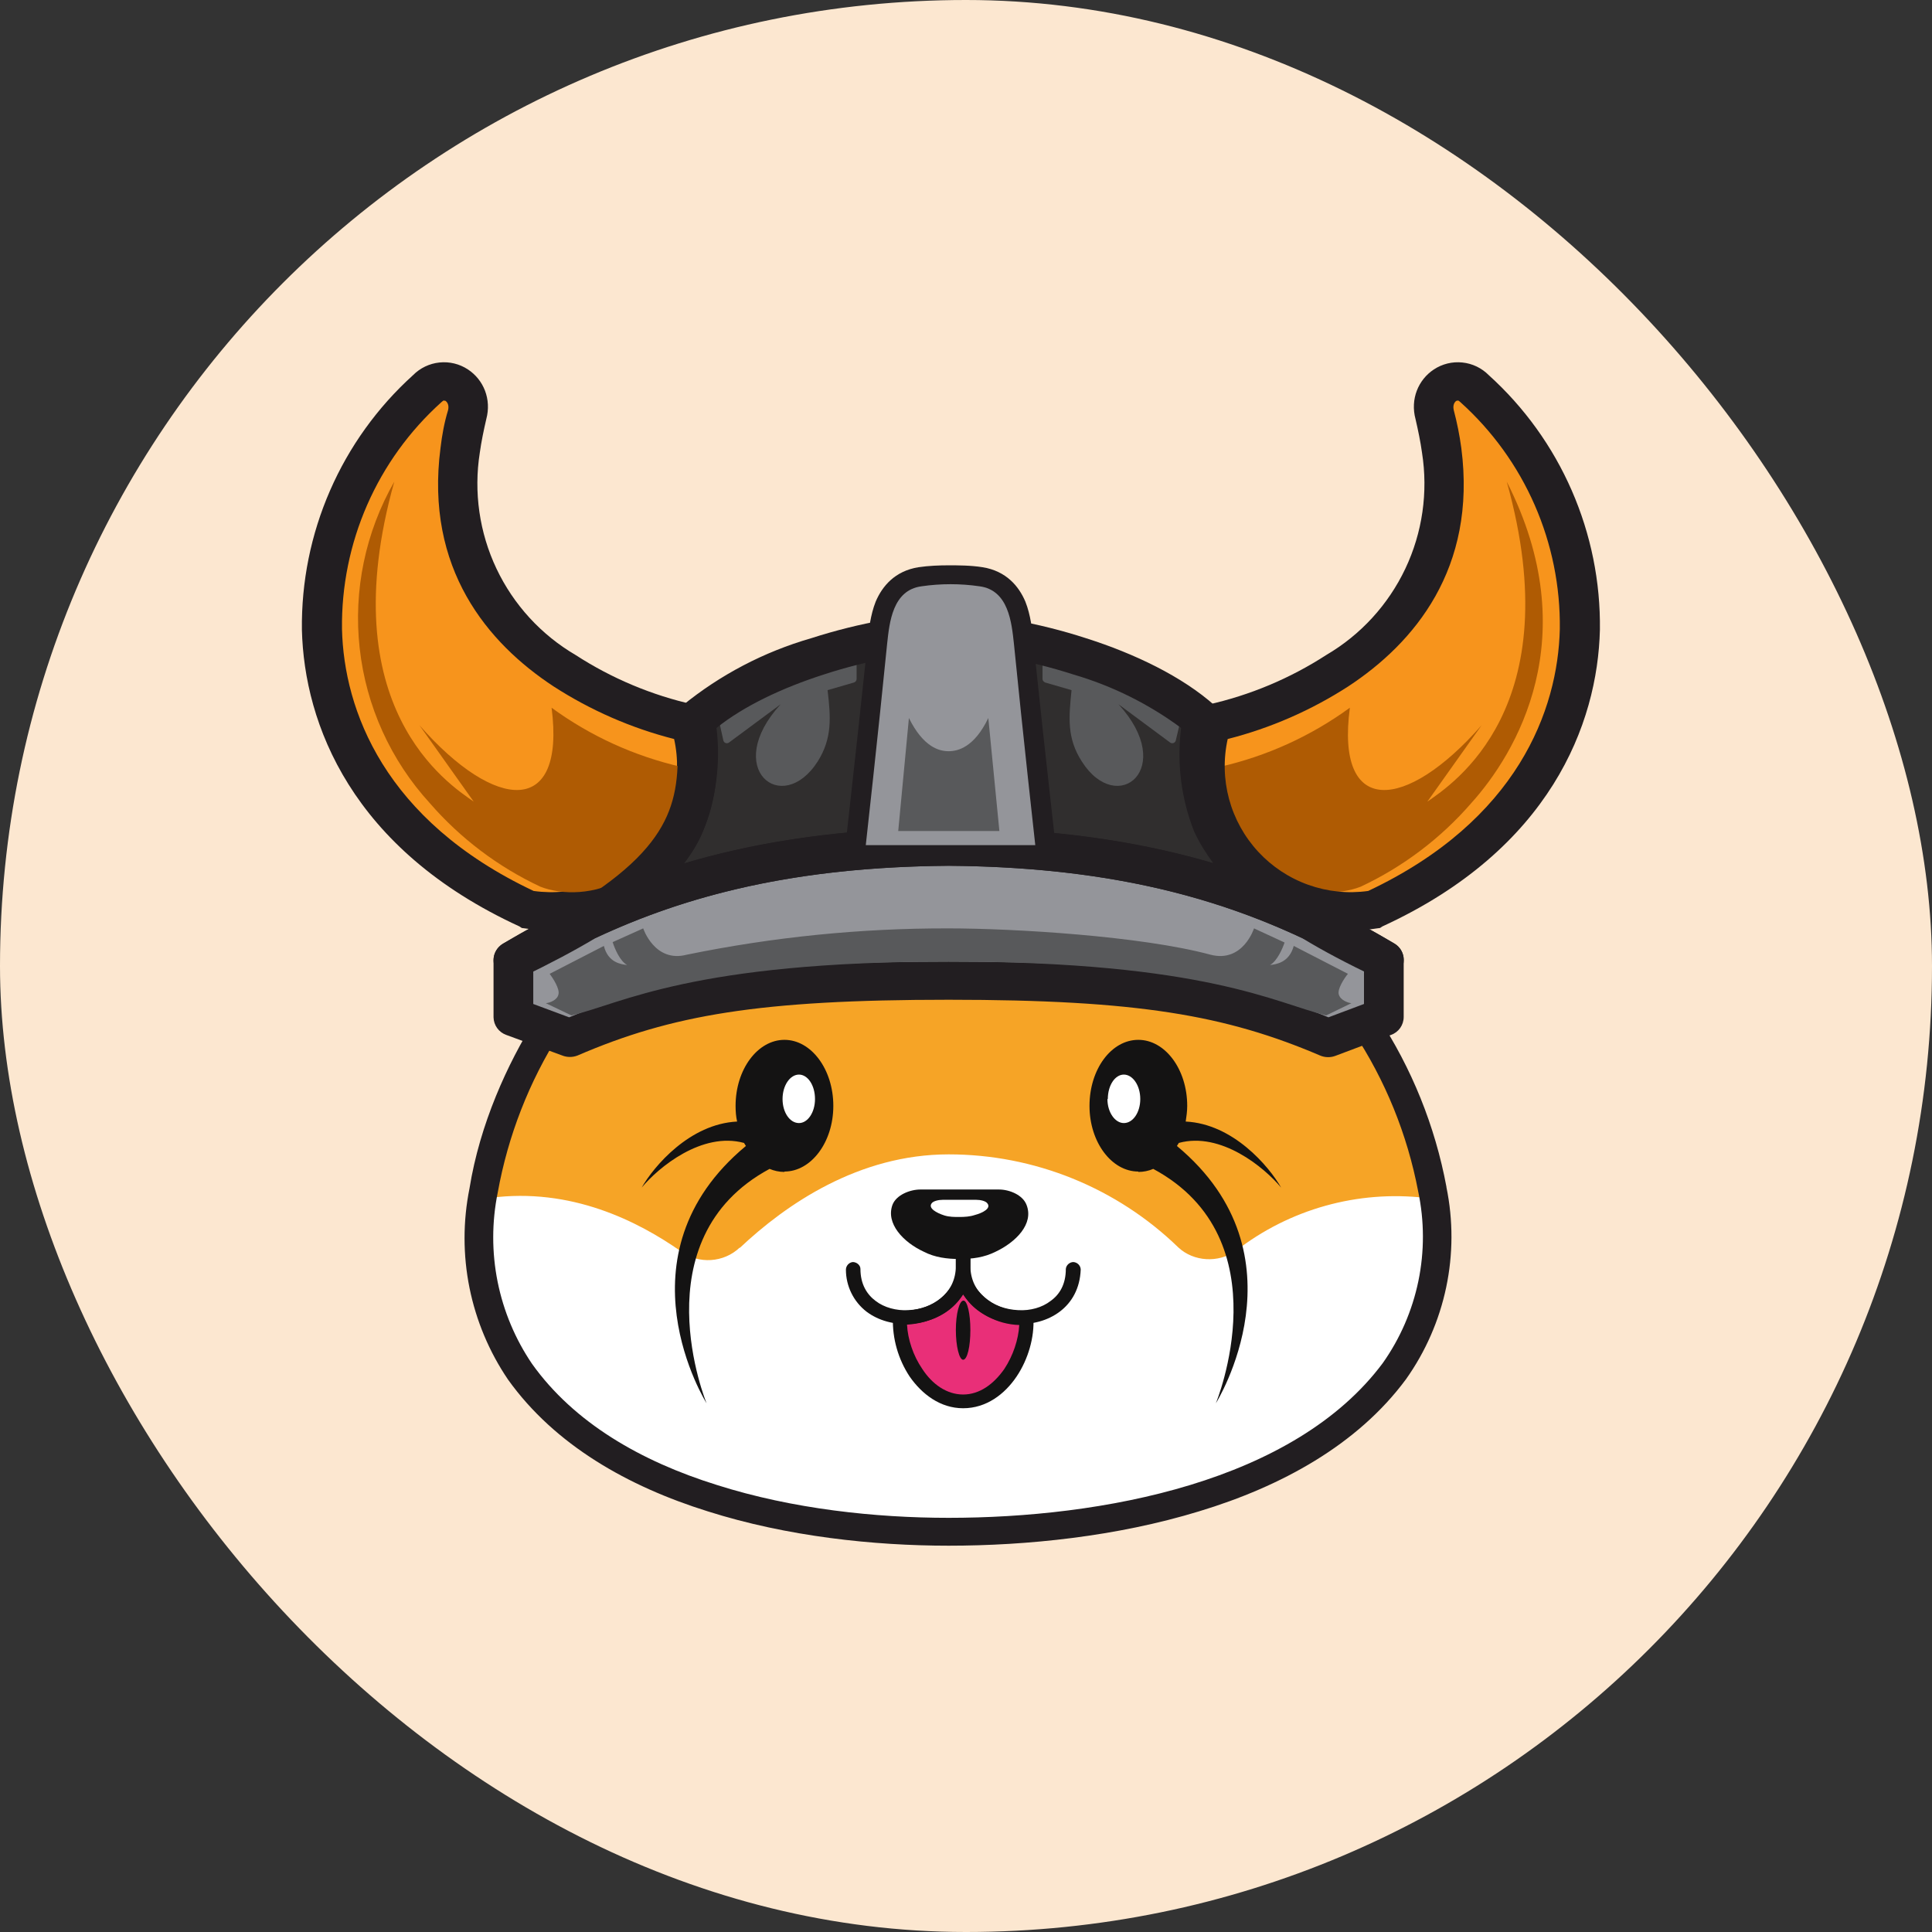 <svg width="64" height="64" viewBox="0 0 64 64" fill="none" xmlns="http://www.w3.org/2000/svg">
<rect x="0" y="0" width="64" height="64" fill="#333333" stroke="none"/>
<rect width="64" height="64" rx="32" fill="#FCE7D0"/>
<path d="M23.052 24.013C24.873 21.901 29.451 21.028 31.424 21.028C33.397 21.028 37.988 21.901 39.809 24.026C39.682 24.911 40.1 27.642 41.301 29.211L31.437 28.047L21.56 29.198C22.573 27.661 23.093 25.853 23.052 24.013Z" fill="#302E2E"/>
<path d="M22.875 23.962C23.11 24.746 23.142 25.576 22.969 26.375C22.796 27.174 22.422 27.916 21.884 28.531C21.346 29.147 20.66 29.615 19.891 29.893C19.122 30.172 18.295 30.25 17.488 30.121C12.189 27.68 10.735 23.747 10.659 20.851C10.641 19.352 10.944 17.865 11.545 16.492C12.147 15.118 13.035 13.888 14.149 12.884C14.781 12.252 15.692 12.884 15.477 13.744C15.376 14.123 15.287 14.515 15.237 14.92C14.288 22.318 22.875 23.962 22.875 23.962Z" fill="#F7941C"/>
<path d="M14.718 13.264C14.718 13.264 14.68 13.264 14.617 13.327C13.566 14.273 12.729 15.432 12.162 16.728C11.595 18.023 11.311 19.425 11.329 20.839C11.392 23.507 12.72 27.175 17.677 29.514C18.344 29.608 19.024 29.538 19.659 29.312C20.293 29.086 20.863 28.709 21.32 28.215C21.778 27.72 22.108 27.122 22.285 26.472C22.46 25.822 22.477 25.139 22.331 24.481C20.913 24.12 19.564 23.53 18.335 22.736C16.16 21.307 14.073 18.841 14.592 14.844C14.642 14.414 14.718 13.997 14.845 13.58C14.883 13.403 14.807 13.314 14.756 13.276H14.718V13.264ZM23.002 23.343L23.394 23.419L23.507 23.798C24.646 27.718 21.358 31.348 17.387 30.754L17.285 30.741L17.209 30.69C11.645 28.136 10.077 23.975 10.001 20.864C9.981 19.277 10.298 17.705 10.933 16.25C11.567 14.796 12.504 13.493 13.681 12.429C13.916 12.191 14.226 12.042 14.558 12.008C14.89 11.973 15.224 12.055 15.502 12.239C16.021 12.581 16.286 13.226 16.109 13.883C16.021 14.263 15.945 14.629 15.894 14.996C15.688 16.303 15.88 17.642 16.446 18.837C17.013 20.033 17.927 21.03 19.069 21.699C20.267 22.475 21.595 23.032 22.989 23.343H23.002Z" fill="#221E21"/>
<path d="M40.125 23.962C39.89 24.746 39.858 25.576 40.031 26.375C40.204 27.174 40.578 27.916 41.116 28.531C41.654 29.147 42.34 29.615 43.109 29.893C43.878 30.172 44.705 30.25 45.512 30.121C50.811 27.68 52.266 23.747 52.341 20.851C52.359 19.352 52.056 17.865 51.455 16.492C50.853 15.118 49.965 13.888 48.851 12.884C48.219 12.252 47.308 12.884 47.523 13.744C47.624 14.123 47.713 14.515 47.763 14.92C48.712 22.318 40.125 23.962 40.125 23.962Z" fill="#F7941C"/>
<path d="M23.963 24.532L23.773 23.672L28.376 21.711V22.495C28.375 22.521 28.366 22.546 28.35 22.566C28.334 22.587 28.312 22.602 28.288 22.609L27.415 22.862C27.516 23.747 27.58 24.443 27.086 25.227C25.898 27.073 23.912 25.455 25.86 23.33L24.152 24.595C24.089 24.645 23.988 24.62 23.963 24.532ZM38.949 24.532L39.151 23.672L34.535 21.711V22.495C34.535 22.546 34.573 22.584 34.624 22.609L35.496 22.862C35.408 23.747 35.332 24.443 35.838 25.227C37.014 27.073 38.999 25.455 37.052 23.33L38.759 24.595C38.822 24.645 38.923 24.62 38.949 24.532Z" fill="#58595B"/>
<path d="M18.272 23.444C19.557 24.383 21.02 25.05 22.572 25.404C22.268 29.375 19.347 29.932 17.905 29.375C16.502 28.718 15.253 27.775 14.238 26.605C12.939 25.184 12.126 23.387 11.915 21.473C11.703 19.559 12.105 17.628 13.061 15.957C10.962 23.444 14.857 25.973 15.692 26.555L13.896 24.026C16.413 26.896 18.74 27.061 18.272 23.444ZM44.716 23.444C43.427 24.384 41.959 25.051 40.403 25.404C40.707 29.375 43.628 29.932 45.07 29.375C46.472 28.718 47.722 27.775 48.737 26.605C50.217 24.962 52.544 21.117 49.913 15.957C52.013 23.444 48.118 25.973 47.283 26.555L49.079 24.026C46.562 26.896 44.235 27.061 44.716 23.444Z" fill="#AF5B03"/>
<path d="M17.222 45.449C14.617 41.781 16.324 36.9 18.145 33.978L24.431 32.714L31.424 32.423L38.658 32.777L45.133 34.042C47.03 36.95 48.788 41.844 46.081 45.499C43.046 49.609 36.495 50.748 31.424 50.748C26.517 50.748 20.169 49.559 17.222 45.436V45.449Z" fill="white"/>
<path d="M31.905 46.423C30.59 46.423 29.755 44.817 29.818 43.653C30.703 43.653 31.487 43.312 31.905 42.388C32.078 42.792 32.374 43.132 32.751 43.359C33.127 43.586 33.566 43.689 34.004 43.653C34.055 44.817 33.22 46.423 31.905 46.423Z" fill="#E92F78"/>
<path d="M31.917 41.807L32.132 42.313C32.512 43.172 33.346 43.476 33.979 43.425L34.232 43.653C34.27 44.285 34.067 45.019 33.675 45.601C33.283 46.182 32.676 46.65 31.905 46.65C31.146 46.65 30.539 46.182 30.134 45.601C29.753 45.024 29.559 44.344 29.578 43.653L29.818 43.425C30.235 43.425 30.602 43.35 30.918 43.172C31.234 42.995 31.5 42.717 31.677 42.3L31.917 41.794V41.807ZM30.046 43.881C30.071 44.361 30.248 44.905 30.552 45.348C30.88 45.854 31.361 46.195 31.905 46.195C32.448 46.195 32.916 45.854 33.27 45.348C33.561 44.905 33.738 44.374 33.764 43.893C33.396 43.882 33.037 43.784 32.714 43.608C32.391 43.433 32.114 43.184 31.905 42.882C31.702 43.185 31.449 43.413 31.159 43.565C30.817 43.754 30.45 43.855 30.046 43.881Z" fill="#141313"/>
<path d="M24.506 41.339C26.049 39.884 28.452 38.24 31.424 38.24C34.267 38.239 36.998 39.346 39.037 41.326C39.543 41.794 40.353 41.845 40.934 41.44C42.718 40.053 44.975 39.422 47.22 39.682C46.828 38.291 45.892 35.344 45.297 34.56C44.539 33.574 38.886 32.6 31.424 32.6C24.253 32.6 18.803 33.574 18.082 34.56C17.513 35.344 16.615 38.304 16.236 39.682C18.917 39.328 21.13 40.453 22.559 41.453C23.141 41.883 23.975 41.832 24.506 41.326V41.339Z" fill="#F6A426"/>
<path d="M29.565 39.91C29.692 39.581 30.147 39.404 30.488 39.404H33.093C33.435 39.404 33.878 39.581 34.004 39.91C34.257 40.542 33.65 41.149 32.98 41.465C32.6 41.655 32.208 41.706 31.791 41.706C31.374 41.706 30.969 41.655 30.602 41.465C29.919 41.149 29.337 40.529 29.565 39.91Z" fill="#141313"/>
<path d="M30.855 39.872C30.906 39.783 31.095 39.745 31.234 39.745H32.335C32.474 39.745 32.663 39.783 32.714 39.872C32.828 40.023 32.575 40.175 32.284 40.251C32.132 40.302 31.955 40.314 31.778 40.314C31.614 40.314 31.449 40.314 31.285 40.264C31.007 40.175 30.754 40.023 30.855 39.872Z" fill="white"/>
<path d="M32.145 44.058C32.145 44.601 32.044 45.044 31.905 45.044C31.778 45.044 31.664 44.601 31.664 44.058C31.664 43.526 31.778 43.084 31.917 43.084C32.044 43.084 32.145 43.526 32.145 44.058Z" fill="#141313"/>
<path d="M31.424 28.06C24.873 28.098 20.7 29.603 17.007 31.791V33.688L18.866 34.383C22.091 33.005 25.113 32.486 31.424 32.486C37.747 32.486 40.757 33.005 43.995 34.383L45.841 33.7V31.803C42.148 29.603 37.988 28.098 31.424 28.047V28.06Z" fill="#94959A"/>
<path d="M31.424 27.427C38.127 27.465 42.401 29.008 46.195 31.259C46.385 31.373 46.499 31.576 46.499 31.791V33.688C46.499 33.953 46.334 34.193 46.081 34.282L44.235 34.977C44.071 35.038 43.89 35.034 43.729 34.965C40.618 33.637 37.697 33.118 31.424 33.118C25.151 33.118 22.243 33.624 19.132 34.965C18.969 35.029 18.788 35.029 18.626 34.965L16.767 34.282C16.647 34.238 16.542 34.16 16.468 34.056C16.393 33.952 16.352 33.828 16.349 33.7V31.803C16.349 31.576 16.476 31.373 16.666 31.259C20.46 29.008 24.734 27.465 31.424 27.415V27.427ZM17.665 32.145V33.258L18.854 33.7C22.104 32.347 25.227 31.854 31.424 31.854C37.621 31.854 40.745 32.36 44.007 33.7L45.184 33.258V32.145C41.668 30.121 37.672 28.73 31.424 28.679C25.189 28.73 21.18 30.121 17.665 32.145Z" fill="#221E21"/>
<path d="M22.749 31.626C25.603 31.04 28.51 30.747 31.424 30.754C33.574 30.754 37.811 31.007 40.1 31.626C41.175 31.904 41.541 30.754 41.541 30.754L42.553 31.222C42.49 31.411 42.313 31.829 42.072 31.968C42.275 31.942 42.705 31.892 42.857 31.335L44.652 32.259C44.526 32.41 44.298 32.764 44.349 32.941C44.399 33.131 44.652 33.22 44.766 33.232L43.931 33.637C42.262 33.232 39.923 31.854 31.424 31.854C22.938 31.854 20.599 33.245 18.929 33.637L18.082 33.232C18.209 33.22 18.461 33.131 18.499 32.941C18.55 32.764 18.322 32.41 18.209 32.259L20.004 31.335C20.143 31.892 20.573 31.942 20.776 31.968C20.535 31.841 20.358 31.411 20.295 31.209L21.307 30.754C21.307 30.754 21.686 31.904 22.749 31.626Z" fill="#58595B"/>
<path d="M25.986 38.809C26.871 38.809 27.605 37.836 27.605 36.634C27.605 35.42 26.871 34.446 25.986 34.446C25.101 34.446 24.367 35.42 24.367 36.634C24.367 36.811 24.38 36.988 24.418 37.153C22.85 37.229 21.661 38.632 21.256 39.341C21.813 38.67 23.255 37.482 24.646 37.861L24.709 37.962C20.333 41.592 23.406 46.486 23.406 46.486C23.406 46.486 21.168 41.048 25.493 38.721C25.645 38.784 25.809 38.822 25.986 38.822V38.809Z" fill="#141313"/>
<path d="M26.998 36.407C26.998 36.849 26.758 37.203 26.467 37.203C26.163 37.203 25.923 36.849 25.923 36.407C25.923 35.951 26.176 35.597 26.467 35.597C26.758 35.597 26.998 35.951 26.998 36.407Z" fill="white"/>
<path d="M37.709 38.809C36.824 38.809 36.091 37.836 36.091 36.634C36.091 35.42 36.812 34.446 37.709 34.446C38.595 34.446 39.328 35.42 39.328 36.634C39.328 36.811 39.303 36.988 39.278 37.153C40.846 37.229 42.035 38.632 42.439 39.341C41.883 38.67 40.441 37.482 39.05 37.861L38.987 37.962C43.35 41.592 40.277 46.486 40.277 46.486C40.277 46.486 42.528 41.048 38.203 38.721C38.047 38.788 37.879 38.822 37.709 38.822V38.809Z" fill="#141313"/>
<path d="M36.685 36.407C36.685 36.849 36.938 37.203 37.229 37.203C37.532 37.203 37.773 36.849 37.773 36.407C37.773 35.951 37.52 35.597 37.229 35.597C36.938 35.597 36.698 35.951 36.698 36.407H36.685Z" fill="white"/>
<path d="M31.664 41.237H32.145V41.933C32.145 43.16 31.108 43.817 30.122 43.855C29.616 43.881 29.11 43.754 28.705 43.451C28.493 43.286 28.32 43.076 28.202 42.834C28.084 42.593 28.022 42.328 28.022 42.06C28.022 41.933 28.123 41.819 28.25 41.807C28.376 41.807 28.503 41.908 28.503 42.034C28.503 42.54 28.718 42.882 29.009 43.097C29.287 43.312 29.692 43.425 30.096 43.4C30.906 43.362 31.664 42.844 31.664 41.933V41.237Z" fill="#141313"/>
<path d="M32.145 41.237H31.664V41.933C31.664 43.16 32.701 43.817 33.688 43.855C34.194 43.881 34.7 43.754 35.104 43.451C35.509 43.147 35.775 42.679 35.8 42.06C35.8 41.933 35.699 41.819 35.56 41.807C35.433 41.807 35.319 41.908 35.307 42.034C35.307 42.54 35.104 42.882 34.801 43.097C34.523 43.312 34.13 43.425 33.726 43.4C32.904 43.362 32.145 42.844 32.145 41.933V41.237Z" fill="#141313"/>
<path d="M47.915 39.315C47.539 37.302 46.766 35.385 45.639 33.675L44.829 34.181C45.89 35.783 46.62 37.58 46.979 39.467C47.186 40.446 47.188 41.456 46.986 42.435C46.783 43.415 46.381 44.342 45.803 45.158C44.349 47.106 42.047 48.395 39.429 49.192C36.812 49.989 33.941 50.28 31.424 50.28V51.203C34.017 51.203 36.989 50.9 39.72 50.065C42.439 49.243 44.968 47.864 46.575 45.689C47.222 44.777 47.675 43.742 47.906 42.648C48.137 41.554 48.14 40.423 47.915 39.328V39.315ZM15.553 39.366C15.894 37.241 16.805 35.243 17.741 33.751L18.55 34.219C17.527 35.831 16.827 37.626 16.488 39.505C16.29 40.48 16.289 41.484 16.484 42.459C16.68 43.434 17.068 44.36 17.627 45.183C19.018 47.131 21.231 48.408 23.748 49.192C26.252 49.989 29.009 50.28 31.424 50.28V51.203C28.945 51.203 26.075 50.9 23.444 50.065C20.814 49.243 18.386 47.877 16.83 45.702C16.207 44.784 15.773 43.75 15.553 42.663C15.334 41.575 15.334 40.454 15.553 39.366ZM26.871 21.142C28.477 20.624 30.147 20.333 31.424 20.333C32.714 20.333 34.383 20.624 35.977 21.142C37.57 21.648 39.164 22.407 40.251 23.381L40.479 23.596L40.454 23.899C40.365 25.164 40.365 26.125 40.77 27.035C41.162 27.946 42.009 28.882 43.792 29.97C44.627 30.362 45.424 30.804 46.195 31.259C46.335 31.344 46.437 31.479 46.48 31.637C46.522 31.795 46.502 31.963 46.423 32.107C46.336 32.251 46.198 32.357 46.036 32.404C45.874 32.45 45.701 32.435 45.55 32.36C44.627 31.917 43.83 31.5 43.147 31.082C40.1 29.653 36.508 28.718 31.424 28.68C26.34 28.718 22.761 29.653 19.713 31.082C19.018 31.5 18.221 31.917 17.311 32.36C17.159 32.439 16.982 32.456 16.818 32.409C16.653 32.362 16.513 32.254 16.425 32.107C16.347 31.962 16.329 31.793 16.374 31.634C16.419 31.476 16.523 31.342 16.666 31.259C17.437 30.804 18.234 30.374 19.068 29.97C20.839 28.882 21.686 27.946 22.091 27.035C22.496 26.125 22.496 25.151 22.394 23.899L22.369 23.596L22.597 23.381C23.856 22.353 25.31 21.592 26.871 21.142ZM22.673 28.604C25.126 27.87 27.946 27.44 31.424 27.415C34.902 27.44 37.735 27.87 40.188 28.591C39.935 28.25 39.72 27.895 39.556 27.541C39.127 26.453 38.979 25.275 39.126 24.114C38.051 23.319 36.843 22.719 35.559 22.344C34.067 21.863 32.537 21.598 31.424 21.598C30.324 21.598 28.794 21.851 27.289 22.344C25.91 22.786 24.633 23.393 23.735 24.114C23.876 25.271 23.724 26.446 23.292 27.529C23.141 27.908 22.926 28.25 22.66 28.591L22.673 28.604Z" fill="#221E21"/>
<path d="M31.424 18.727C31.728 18.727 32.158 18.727 32.55 18.79C33.334 18.916 33.751 19.422 33.966 19.928C34.143 20.371 34.194 20.877 34.232 21.205V21.256C34.442 23.272 34.661 25.287 34.889 27.301L34.94 27.756L34.953 27.921L35.029 28.629H27.946L28.022 27.921L28.035 27.756L28.085 27.301C28.311 25.287 28.53 23.272 28.743 21.256V21.205C28.781 20.877 28.832 20.371 29.009 19.928C29.224 19.422 29.641 18.916 30.425 18.79C30.767 18.739 31.133 18.727 31.424 18.727ZM29.401 27.364H33.574C33.353 25.367 33.138 23.369 32.929 21.37C32.911 21.038 32.847 20.71 32.739 20.396C32.638 20.156 32.525 20.067 32.347 20.042C31.777 19.966 31.198 19.966 30.628 20.042C30.45 20.067 30.337 20.168 30.235 20.396C30.122 20.662 30.084 21.003 30.046 21.37C29.844 23.369 29.633 25.367 29.413 27.364H29.401Z" fill="#221E21"/>
<path d="M28.68 27.997C28.68 27.997 29.097 24.253 29.388 21.319C29.464 20.624 29.565 19.549 30.526 19.422C31.164 19.329 31.811 19.329 32.449 19.422C33.41 19.549 33.511 20.624 33.587 21.319C33.878 24.253 34.295 27.997 34.295 27.997H28.68Z" fill="#94959A"/>
<path d="M30.109 23.785C30.59 24.759 31.121 24.885 31.424 24.885C31.728 24.885 32.272 24.759 32.739 23.785L33.106 27.529H29.755L30.109 23.785Z" fill="#58595B"/>
<path d="M48.282 13.264C48.282 13.264 48.32 13.264 48.383 13.327C49.434 14.273 50.271 15.432 50.838 16.728C51.405 18.023 51.689 19.425 51.671 20.839C51.608 23.507 50.28 27.175 45.323 29.514C44.656 29.608 43.976 29.538 43.342 29.312C42.707 29.086 42.137 28.709 41.68 28.215C41.222 27.72 40.892 27.122 40.715 26.472C40.539 25.822 40.523 25.139 40.669 24.481C42.087 24.12 43.436 23.53 44.665 22.736C46.84 21.307 48.927 18.841 48.408 14.844C48.351 14.418 48.266 13.995 48.156 13.58C48.118 13.403 48.193 13.314 48.244 13.276H48.282V13.264ZM39.998 23.343L39.606 23.419L39.493 23.798C39.231 24.686 39.198 25.625 39.398 26.528C39.597 27.432 40.023 28.27 40.634 28.965C41.245 29.659 42.023 30.188 42.893 30.5C43.764 30.813 44.7 30.9 45.614 30.754L45.715 30.741L45.791 30.69C51.355 28.136 52.923 23.975 52.999 20.864C53.02 19.277 52.702 17.705 52.067 16.25C51.433 14.796 50.496 13.493 49.319 12.429C49.084 12.191 48.775 12.042 48.442 12.008C48.11 11.973 47.776 12.055 47.498 12.239C46.979 12.581 46.714 13.226 46.891 13.883C46.979 14.263 47.055 14.629 47.106 14.996C47.312 16.303 47.12 17.642 46.554 18.837C45.987 20.033 45.074 21.03 43.932 21.699C42.733 22.475 41.405 23.032 40.011 23.343H39.998Z" fill="#221E21"/>
</svg>
